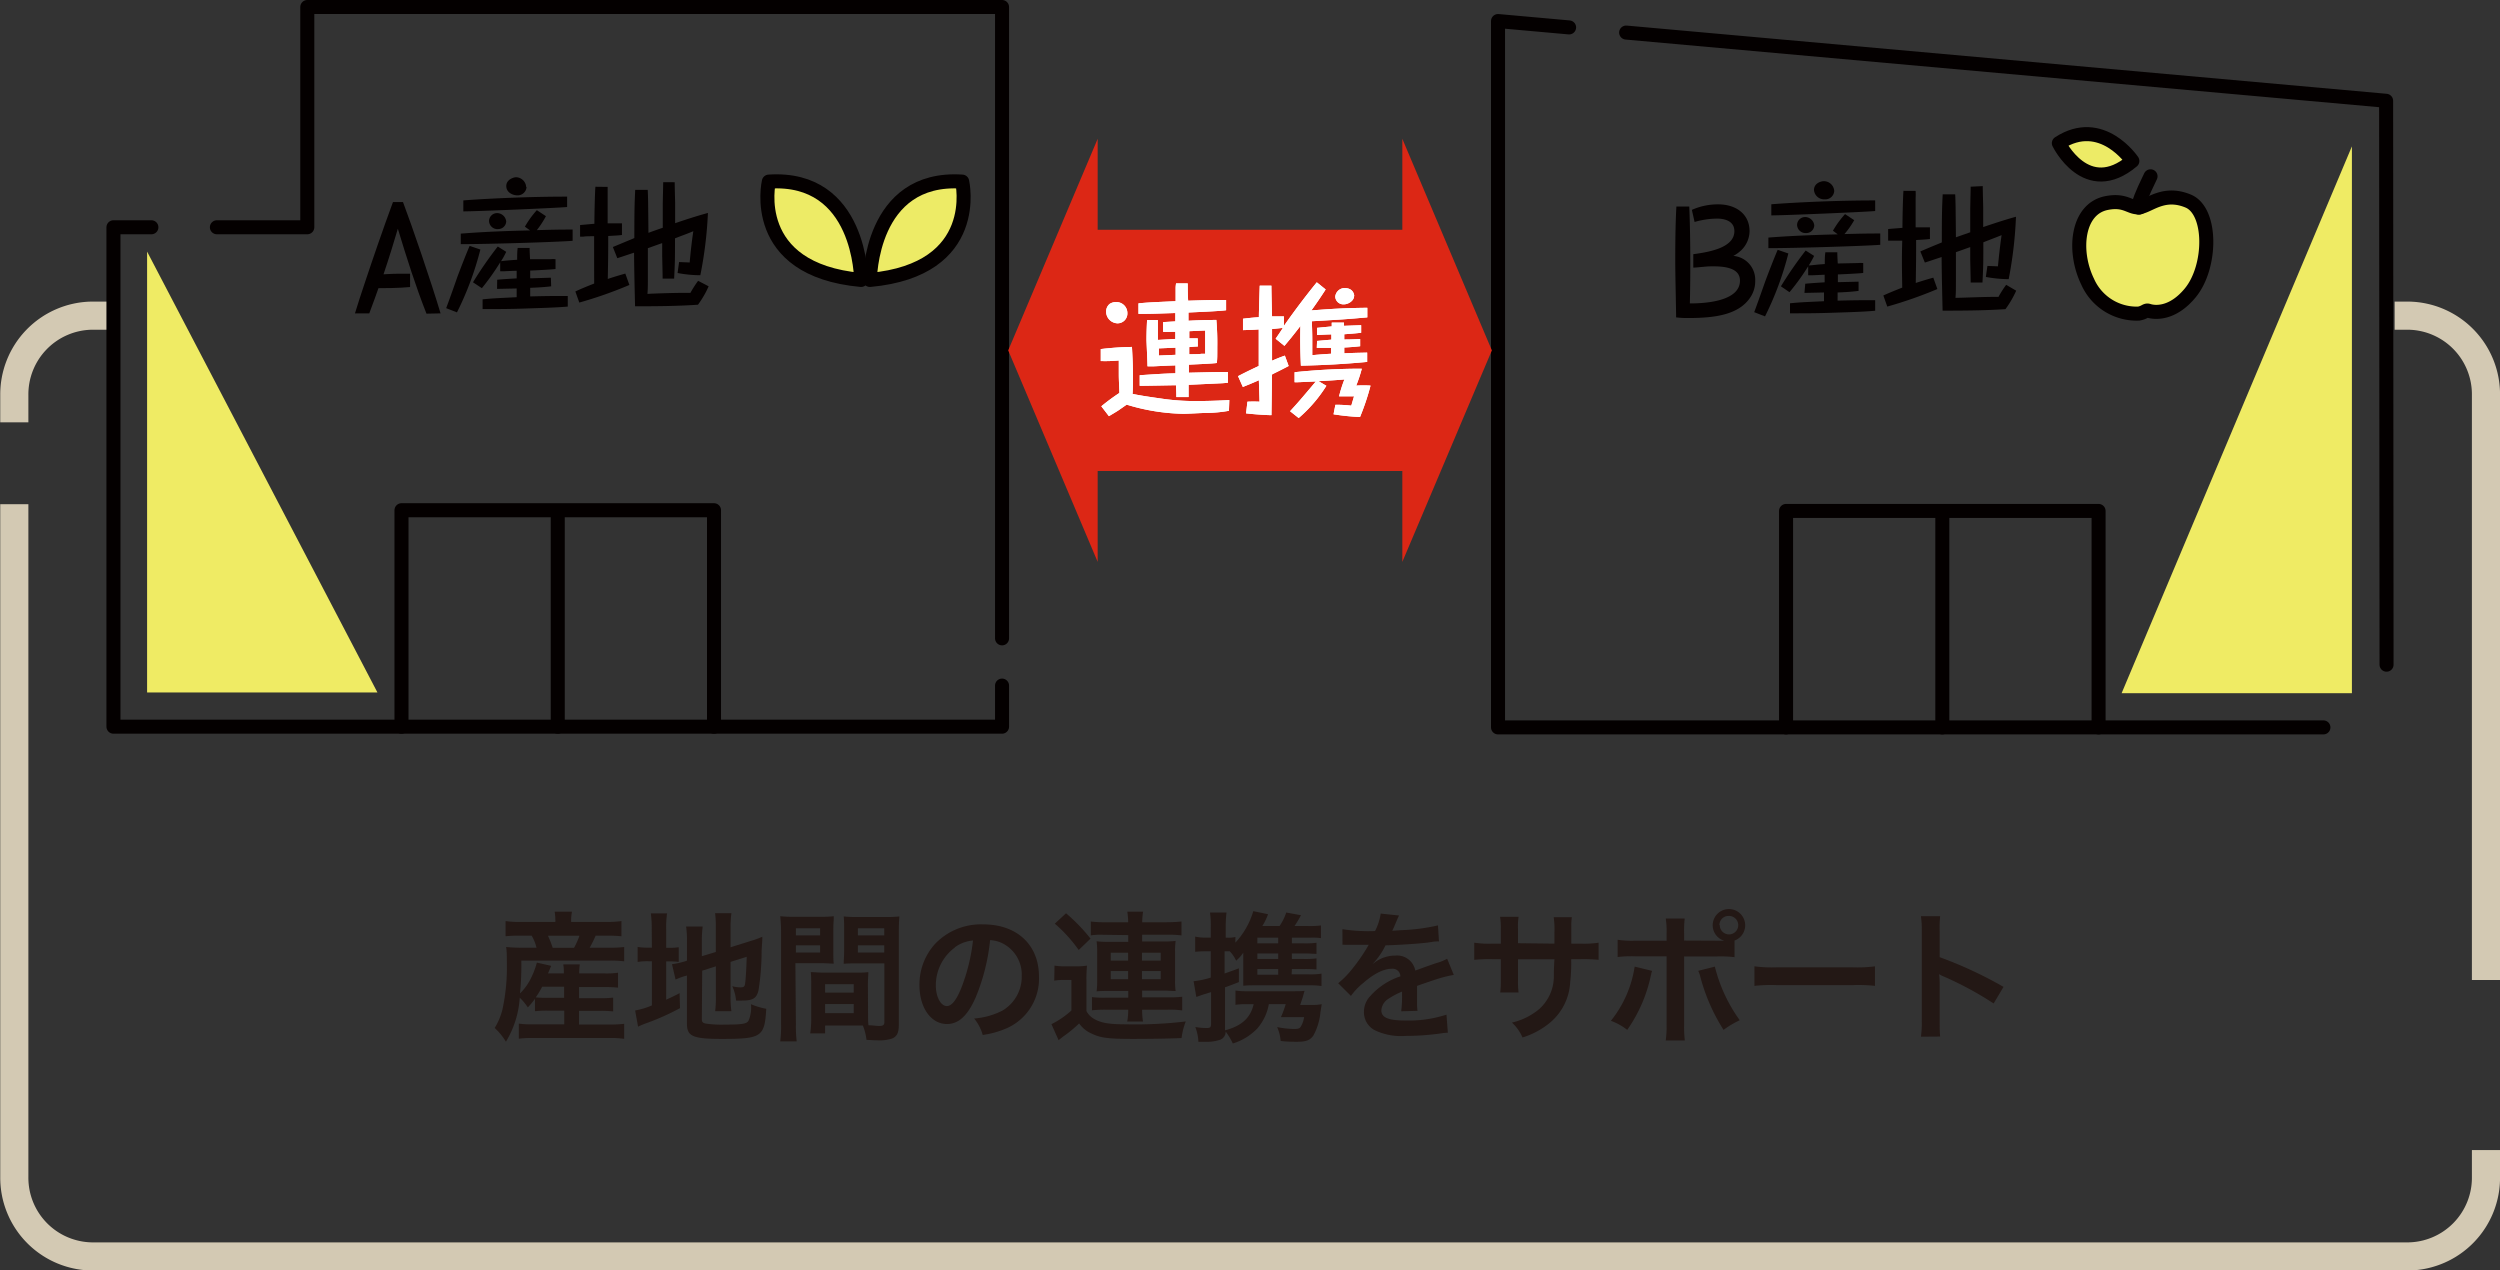 <svg xmlns="http://www.w3.org/2000/svg" viewBox="0 0 349.26 177.49"><rect x="0" y="0" width="349.26" height="177.49" fill="#333333" stroke="none"/><defs><style>.cls-1,.cls-3{fill:none;}.cls-1{stroke:#d3c9b3;stroke-miterlimit:10;stroke-width:3.93px;}.cls-2{fill:#231815;}.cls-3,.cls-6{stroke:#040000;stroke-linecap:round;stroke-linejoin:round;stroke-width:1.96px;}.cls-4{fill:#040000;}.cls-5{fill:#efeb64;}.cls-6{fill:#edeb66;}.cls-7{fill:#dc2715;}.cls-8{fill:#fff;}</style></defs><g id="レイヤー_2" data-name="レイヤー 2"><g id="レイヤー_1-2" data-name="レイヤー 1"><path class="cls-1" d="M334.54,44.1h2A11,11,0,0,1,347.3,55.24v81.67"/><path class="cls-2" d="M74.74,139.54a13.09,13.09,0,0,1-1,1.2,7.7,7.7,0,0,0-1.13-1.36,13.51,13.51,0,0,1-1.93,6.15,8.73,8.73,0,0,0-1.57-1.92A9,9,0,0,0,70.2,141a27.89,27.89,0,0,0,.61-6.54c0-.79,0-1.51-.1-2.16a22.1,22.1,0,0,0,2.24.1h2a6,6,0,0,0-.67-1.68H72.63a16.25,16.25,0,0,0-2,.08v-2.12a14.06,14.06,0,0,0,2.14.12h4.82v-.2a9.25,9.25,0,0,0-.1-1.24h2.42a6.14,6.14,0,0,0-.12,1.24v.2H84.6a15.48,15.48,0,0,0,2.22-.12v2.12a18.4,18.4,0,0,0-2.1-.08H83.21a16.47,16.47,0,0,1-.83,1.68H85a16.87,16.87,0,0,0,2.2-.1v2a16.29,16.29,0,0,0-2.2-.1H72.83a40.33,40.33,0,0,1-.18,4.58A7.57,7.57,0,0,0,74,137a11.27,11.27,0,0,0,1-2.52l2,.45-.44,1.06h2.21a6.74,6.74,0,0,0-.08-1.26H81a7.61,7.61,0,0,0-.08,1.26h3.54a10.9,10.9,0,0,0,1.88-.1v2.09a16.07,16.07,0,0,0-1.9-.08H80.89v1.55h3a12.87,12.87,0,0,0,1.77-.08v1.93a14.13,14.13,0,0,0-1.77-.08h-3v1.91h4.44a15.19,15.19,0,0,0,1.87-.1v2.1a13.85,13.85,0,0,0-1.93-.12H74.36a15,15,0,0,0-1.88.1V143a11.24,11.24,0,0,0,1.84.1h4.51v-1.91H76.54a16.2,16.2,0,0,0-1.8.08Zm1-1.69a11.51,11.51,0,0,1-.9,1.49,16.06,16.06,0,0,0,1.67.06h2.3v-1.55Zm4.46-5.44a10.6,10.6,0,0,0,.75-1.68h-4.4a13.3,13.3,0,0,1,.66,1.68Z"/><path class="cls-2" d="M91.05,129.87a16.52,16.52,0,0,0-.12-2.26h2.26a13.65,13.65,0,0,0-.12,2.28v2.52h.43a7.4,7.4,0,0,0,1.32-.08v2.06a8.82,8.82,0,0,0-1.38-.08h-.37v5.35c.77-.36,1-.45,1.87-.91l.06,2.09A33.62,33.62,0,0,1,90.14,143a10.83,10.83,0,0,0-1,.43l-.41-2.26a10.48,10.48,0,0,0,2.34-.71v-6.17h-.46a7.93,7.93,0,0,0-1.53.1v-2.1a8.38,8.38,0,0,0,1.53.1h.46Zm7,12.52c0,.39.14.53.57.61a15.07,15.07,0,0,0,2.67.14c2.34,0,3-.1,3.27-.52a4.55,4.55,0,0,0,.35-2.33,10.13,10.13,0,0,0,2.14.64c-.23,3.94-.65,4.21-6.25,4.21-4,0-4.83-.37-4.83-2.1v-6.76c-.18.06-.32.09-.4.11a10.77,10.77,0,0,0-1.19.46l-.5-2.15a10.45,10.45,0,0,0,1.91-.43l.18-.06v-2.69a12.31,12.31,0,0,0-.12-2.08h2.32a14.82,14.82,0,0,0-.12,2v2.14L100,133v-3.42a13.76,13.76,0,0,0-.1-2h2.28a15.93,15.93,0,0,0-.12,2v2.76l2.83-.89a10.57,10.57,0,0,0,1.61-.59c0,.87-.06,1-.1,2.07a34.65,34.65,0,0,1-.43,5.4c-.25,1.12-.78,1.45-2.22,1.45a9.21,9.21,0,0,1-.92,0,6,6,0,0,0-.53-2,5.27,5.27,0,0,0,1.1.16c.49,0,.61-.08.69-.49.09-.65.17-1.87.23-3.78l-2.26.71v4.89a14.05,14.05,0,0,0,.12,2H99.91a14.67,14.67,0,0,0,.1-2V135l-1.91.61Z"/><path class="cls-2" d="M111.19,143.08a18.72,18.72,0,0,0,.11,2.41H109a17.14,17.14,0,0,0,.12-2.43V130.22A21.43,21.43,0,0,0,109,128a17.68,17.68,0,0,0,2,.08h3.48a16.25,16.25,0,0,0,2-.08c0,.63-.06,1.06-.06,1.83v3c0,.9,0,1.35.06,1.79-.51,0-1.12-.06-1.81-.06h-3.55Zm0-12.4h3.38v-1h-3.38Zm0,2.39h3.38v-1h-3.38Zm10.08,8.45c0,.75,0,1.2.06,1.71.43,0,1.14.1,1.49.1.55,0,.73-.14.73-.53v-8.21h-3.87c-.69,0-1.32,0-1.81.06,0-.57.06-1,.06-1.79v-3c0-.67,0-1.22-.06-1.83a16.46,16.46,0,0,0,2,.08h3.78a17.27,17.27,0,0,0,2-.08c-.06.71-.08,1.2-.08,2.18v12.88c0,1.18-.23,1.69-.94,2a5.87,5.87,0,0,1-2.22.24c-.28,0-.35,0-1.36-.06a7.38,7.38,0,0,0-.51-2l-1.1,0h-4.17v1.1h-2.08a13.2,13.2,0,0,0,.14-2v-4.8c0-.68,0-1.23-.06-1.76.57,0,1,.07,1.83.07h4.38c.83,0,1.26,0,1.83-.07,0,.51-.06,1-.06,1.76Zm-6-2.85h4V137.5h-4Zm0,2.87h4v-1.27h-4Zm4.58-10.86h3.68v-1h-3.68Zm0,2.39h3.68v-1h-3.68Z"/><path class="cls-2" d="M136.3,139.36c-1.12,2.54-2.38,3.7-4,3.7-2.24,0-3.85-2.28-3.85-5.45a8.44,8.44,0,0,1,2.16-5.72,8.85,8.85,0,0,1,6.76-2.75c4.72,0,7.78,2.87,7.78,7.29a7.57,7.57,0,0,1-4.77,7.33,12.78,12.78,0,0,1-3.09.83,6.24,6.24,0,0,0-1.2-2.3,10.5,10.5,0,0,0,3.91-1.08,5.5,5.5,0,0,0,2.74-4.91,4.89,4.89,0,0,0-2.42-4.37,4.36,4.36,0,0,0-2-.59A28.37,28.37,0,0,1,136.3,139.36Zm-2.89-7a6.57,6.57,0,0,0-2.67,5.3c0,1.61.68,2.89,1.55,2.89.65,0,1.32-.82,2-2.51a26,26,0,0,0,1.64-6.65A5,5,0,0,0,133.41,132.33Z"/><path class="cls-2" d="M147.32,134.9a8.65,8.65,0,0,0,1.57.1h1.48a8.73,8.73,0,0,0,1.49-.1,19.44,19.44,0,0,0-.08,2.14v4.21a2.72,2.72,0,0,0,.91,1c1,.63,2.1.85,4.56.85a59.6,59.6,0,0,0,8.41-.4,9.2,9.2,0,0,0-.59,2.32c-1.65.08-4.5.12-6.84.12-3.4,0-4.5-.14-5.74-.75a4.2,4.2,0,0,1-1.73-1.41,18.66,18.66,0,0,1-2.3,1.88c-.21.18-.39.3-.57.46l-1-2.24a12,12,0,0,0,2.79-1.91v-4.27h-1.08a8.2,8.2,0,0,0-1.32.1Zm1.61-7.31a24.17,24.17,0,0,1,3.42,3.54l-1.65,1.59a20.17,20.17,0,0,0-3.34-3.68Zm5.07,3a8.41,8.41,0,0,0-1.61.09v-1.94a15.9,15.9,0,0,0,2.22.1h3a10.3,10.3,0,0,0-.12-1.48h2.2a11.65,11.65,0,0,0-.12,1.48h3.25a21.61,21.61,0,0,0,2.24-.1v1.94a13.47,13.47,0,0,0-2-.09h-3.5v.94h3.05a13.25,13.25,0,0,0,1.63-.08,11,11,0,0,0-.08,1.51v4.05a9.94,9.94,0,0,0,.08,1.44c-.55,0-1-.06-1.63-.06h-3.05v.94h3.6a15.28,15.28,0,0,0,2-.08v1.91a12.13,12.13,0,0,0-2-.1h-3.6a10.48,10.48,0,0,0,.12,1.65h-2.2a9.59,9.59,0,0,0,.14-1.65h-3.13a17.51,17.51,0,0,0-1.94.08V139.3a13.6,13.6,0,0,0,1.94.08h3.13v-.94h-2.79c-.59,0-1.14,0-1.63.06a10.39,10.39,0,0,0,.08-1.44V132.9a10.35,10.35,0,0,0-.08-1.4,12.51,12.51,0,0,0,1.61.08h2.81v-.94Zm1.18,2.51v1.1h2.42v-1.1Zm0,2.56v1.14h2.42v-1.14Zm4.36-1.46h2.62v-1.1h-2.62Zm0,2.6h2.62v-1.14h-2.62Z"/><path class="cls-2" d="M180.45,136.12h2.38a9.67,9.67,0,0,0,1.79-.1v1.73a10.82,10.82,0,0,0-1.77-.1h-7.68c-.5,0-.81,0-1.48.06,0-.51,0-.84,0-1.49v-1.65c0-.67,0-.81,0-1.48a5.18,5.18,0,0,1-1,1.12,4.6,4.6,0,0,0-.89-1.31h-.72V136c.61-.21.9-.31,2-.72l0,1.92c-.94.37-1.16.45-1.94.73v5.7l0,.31c2.33-.61,3.57-1.75,4-3.65H174a8.91,8.91,0,0,0-1.4.09v-2a9.1,9.1,0,0,0,1.55.1h6.47c.75,0,1.2,0,1.63-.06l-.25.9c-.08.24-.24.73-.36,1.07h1.57a6.54,6.54,0,0,0,1.44-.1c-.1.61-.1.65-.18,1.14a8.34,8.34,0,0,1-1,3.26c-.45.63-1,.85-2.28.85-.59,0-1.4,0-2.28-.12a5.69,5.69,0,0,0-.49-1.93,13.21,13.21,0,0,0,2.34.26c.63,0,.8-.06,1-.38a3.73,3.73,0,0,0,.43-1.27h-2c-.47,0-.93,0-1.24,0a14,14,0,0,0,.67-1.82h-2.36a7,7,0,0,1-1.61,3.4,7.91,7.91,0,0,1-3.42,2.1,9.69,9.69,0,0,0-1-1.67,1.19,1.19,0,0,1-.95,1.2,5.59,5.59,0,0,1-1.86.23c-.26,0-.52,0-1,0a6.43,6.43,0,0,0-.43-2.06,9.65,9.65,0,0,0,1.57.14c.52,0,.63-.12.63-.57V138.6l-1.06.33c-.31.1-.63.22-1,.35l-.38-2.2a11.91,11.91,0,0,0,2.4-.51V132.9h-.74a13,13,0,0,0-1.44.07v-2.12a6.7,6.7,0,0,0,1.46.14h.72v-1.51a12.31,12.31,0,0,0-.11-2h2.31a15.94,15.94,0,0,0-.11,2V131h.27a4.22,4.22,0,0,0,1.08-.1v.79a11.05,11.05,0,0,0,2.5-4.4l2.06.43a8.18,8.18,0,0,1-.8,1.65h2.41a7.24,7.24,0,0,0,.93-1.89l2.06.38a15.31,15.31,0,0,1-.9,1.51h1.92a12.68,12.68,0,0,0,1.77-.08v1.77A8.38,8.38,0,0,0,183,131h-2.52v.79h1.63a11.9,11.9,0,0,0,1.81-.08v1.55c-.45,0-.88-.06-1.81-.06h-1.63v.77h1.63a11.9,11.9,0,0,0,1.81-.08v1.55a18,18,0,0,0-1.81-.06h-1.63ZM178.57,131h-2.91v.79h2.91Zm0,2.2h-2.91v.77h2.91Zm-2.91,2.18v.79h2.91v-.79Z"/><path class="cls-2" d="M187.54,129.81a23.42,23.42,0,0,0,4.56.26,7.87,7.87,0,0,0,.79-2.44l2.57.27c-.11.2-.11.2-.78,1.77-.1.22-.14.28-.18.36l1.24-.08a27.07,27.07,0,0,0,5.15-.67l.14,2.24c-.55,0-.55,0-1.56.16-1.43.17-3.93.33-5.91.39a10,10,0,0,1-1.81,2.61l0,0a3.29,3.29,0,0,0,.39-.29,4.77,4.77,0,0,1,2.77-.89,2.58,2.58,0,0,1,2.81,2.09c1.52-.55,2.52-.91,3-1.06a6.65,6.65,0,0,0,1.45-.59l.93,2.26a16.6,16.6,0,0,0-2.18.53c-.28.08-1.26.41-2.95,1V138c0,.51,0,.51,0,.78v.79c0,.33,0,.51,0,.65a7.89,7.89,0,0,0,.06,1l-2.28.06a15.39,15.39,0,0,0,.12-2.28v-.47a11.06,11.06,0,0,0-1.89,1,2.06,2.06,0,0,0-1,1.61c0,1,.94,1.43,3.32,1.43a17.13,17.13,0,0,0,5.78-.82l.19,2.53a5.67,5.67,0,0,0-.9.08,35.07,35.07,0,0,1-5,.36,8.42,8.42,0,0,1-4.38-.83,2.83,2.83,0,0,1-1.44-2.53,3.15,3.15,0,0,1,.87-2.19,9.63,9.63,0,0,1,4.22-2.77,1.08,1.08,0,0,0-1.2-1.06c-1.14,0-2.51.69-4,2a9,9,0,0,0-1.71,1.79l-1.78-1.77a12.38,12.38,0,0,0,1.76-1.75,26.28,26.28,0,0,0,2.36-3.36,1,1,0,0,1,.16-.26l-.33,0-2.48,0-.55,0a2.21,2.21,0,0,0-.32,0Z"/><path class="cls-2" d="M217.16,131.83l0-.88v-.63a12.25,12.25,0,0,0-.1-2.18h2.53a8.44,8.44,0,0,0-.07,1.32c0,1.2,0,1.2,0,2.37h1.25a14,14,0,0,0,2.56-.13v2.39a22.37,22.37,0,0,0-2.52-.09H219.5a23.38,23.38,0,0,1-.14,3.24,7.89,7.89,0,0,1-2.83,5.64,11.06,11.06,0,0,1-3.83,2.06,6,6,0,0,0-1.48-2.08A9.13,9.13,0,0,0,215,141a6.15,6.15,0,0,0,2.08-4.71c0-.46,0-.93.08-2.28h-5.09V137a12,12,0,0,0,.08,1.65h-2.56a12.86,12.86,0,0,0,.08-1.69V134h-1.2a22.06,22.06,0,0,0-2.51.09V131.7a13.86,13.86,0,0,0,2.55.13h1.16v-2a10.27,10.27,0,0,0-.1-1.75h2.58a9.68,9.68,0,0,0-.08,1.69v2Z"/><path class="cls-2" d="M230.79,135.63c0,.12-.06.23-.08.27s0,.16-.07.34a20.63,20.63,0,0,1-3.31,7.64,8.25,8.25,0,0,0-2.28-1.27,15.89,15.89,0,0,0,3.32-7.57Zm9-4.21c.41,0,.6,0,1.08,0a2.25,2.25,0,0,1-1.6-2.16,2.27,2.27,0,1,1,3.05,2.14v2.32a16.64,16.64,0,0,0-2.5-.1h-4.54v9.54a14.9,14.9,0,0,0,.1,2.2h-2.67a14.37,14.37,0,0,0,.12-2.22V133.6h-4.37a16.41,16.41,0,0,0-2.47.1v-2.41a13.43,13.43,0,0,0,2.51.13h4.33v-1.1a10.9,10.9,0,0,0-.12-2h2.65a15.3,15.3,0,0,0-.08,2.08v1Zm-.22,3.62a21.76,21.76,0,0,0,3.48,7.49,12.74,12.74,0,0,0-2.26,1.35,26.17,26.17,0,0,1-3.23-7.35,4.27,4.27,0,0,0-.31-.9Zm.69-5.8a1.29,1.29,0,1,0,1.27-1.28A1.27,1.27,0,0,0,240.21,129.24Z"/><path class="cls-2" d="M245.1,135a18.85,18.85,0,0,0,3.18.14h10.48a18.92,18.92,0,0,0,3.18-.14v2.73a21.19,21.19,0,0,0-3.2-.1H248.3a21.1,21.1,0,0,0-3.2.1Z"/><path class="cls-2" d="M268.36,144.83a13.08,13.08,0,0,0,.12-2.21V130a12.43,12.43,0,0,0-.12-2h2.69a14.88,14.88,0,0,0-.07,2.07v3.65a57.67,57.67,0,0,1,8.92,4.15l-1.38,2.32a47,47,0,0,0-6.95-3.76,4.34,4.34,0,0,1-.67-.33,10,10,0,0,1,.08,1.34v5.18c0,1,0,1.54.07,2.19Z"/><path class="cls-1" d="M2,70.44v93.95a11,11,0,0,0,10.78,11.14H336.52a11,11,0,0,0,10.78-11.14v-3.72"/><path class="cls-1" d="M2,59V55.24A11,11,0,0,1,12.74,44.1H15"/><polyline class="cls-3" points="139.99 95.78 139.99 101.52 15.85 101.52 15.85 31.75 21.15 31.75"/><polyline class="cls-3" points="30.3 31.75 42.93 31.75 42.93 0.98 139.99 0.98 139.99 89.18"/><path class="cls-4" d="M59.58,43.82c-1.51-3.83-2.79-7.88-4-11.87-.31,1.1-1.31,4.36-2,6.37.27,0,1.08-.08,2.16-.08.71,0,1.16,0,1.55,0v1.86c-1.55.16-3.91.16-4.42.16-.3.85-.51,1.48-1.28,3.52h-2c.35-1.18.86-2.71,1.31-4.07,1.28-3.85,2.6-7.68,4-11.48h1.4c1.24,3.27,3.89,11,5.25,15.55Z"/><path class="cls-4" d="M62.33,43.05c.27-.68,1.36-3.75,1.57-4.38.55-1.45,1.1-2.89,1.71-4.32l1.5.51a43.33,43.33,0,0,1-3.27,8.78Zm11-11.38A13,13,0,0,1,75,29.36l1.27.84A13.27,13.27,0,0,1,75,32.15c2.26-.06,3.08-.08,5-.08v1.57c-2.18.18-11.83.47-15.63.47V32.64c3.23-.26,6.47-.38,9.69-.45Zm5.9-2.75c-1.45.14-12.66.61-14.5.61V28c.86-.08,7.35-.53,14.5-.53ZM69.46,39.08c.77-.08,1.81-.13,2.72-.19V37.83c-.28,0-1.52.05-1.77.07h-.53l0-1.25a34.23,34.23,0,0,1-2.56,3.61l-1.24-.82a52.29,52.29,0,0,1,3.46-5l1.18.74A10.8,10.8,0,0,1,70,36.49c.44-.06,1-.12,2.25-.2,0-.65,0-1.12.07-1.65l1.67,0c0,.28,0,.42.06,1.57l2.83,0a4.45,4.45,0,0,1,.73,0l0,1.37c-.55.08-3,.2-3.54.22,0,.17,0,.92,0,1.08.45,0,2.48-.08,2.89-.08L77,40c-.51.06-1.28.15-2.93.21v1.2c2.58-.06,2.83-.06,5.25-.06v1.48c-1.65.15-4.15.21-5.9.27-2.26.08-3.89.08-6,.08V41.82c1.45-.14,1.57-.14,4.76-.3V40.3l-2.74.06Zm.1-7.07a1.18,1.18,0,0,1-1.24-1.14,1.13,1.13,0,0,1,1.14-1.1,1.3,1.3,0,0,1,1.26,1.16A1.11,1.11,0,0,1,69.56,32Zm4-5.88a1.24,1.24,0,0,1-1.31,1.16c-.57,0-1.52-.37-1.52-1.3s1.06-1.23,1.36-1.23A1.46,1.46,0,0,1,73.51,26.13Z"/><path class="cls-4" d="M84.89,26.11c0,.32,0,.49,0,1,0,1.14,0,2.95,0,4.09l2,0,0,1.63c-.51.06-.84.08-1.92.14,0,2.38,0,2.75-.06,6,.84-.28,1.55-.5,2.45-.75l.57,1.59a58.08,58.08,0,0,1-7,2.46l-.55-1.55c.55-.26,1.23-.56,2.63-1.11C83,35.82,83,35.39,83,33c-.23,0-1.26,0-1.47.06h-.49V31.44l2-.18c0-1.12.06-4.17.14-5.17Zm9.37-.65c0,.34,0,.59.06,2.87,0,.46,0,2.44,0,2.85,1.51-.51,3-1,4.58-1.43a56.79,56.79,0,0,1-1.06,8.7,17,17,0,0,1-3.18-.31l.21-1.53,1.48.06c.13-1.46.29-2.91.51-4.37-1,.42-1.48.57-2.56,1,0,2.94,0,3.18-.12,5.62H92.57c0-.34,0-.61-.06-3.19,0-.27,0-1.51,0-1.77l-2,.71v3.17c0,2.16,0,2.51-.06,3.22.83-.06,4.62-.18,6-.14a15.83,15.83,0,0,1,1.08-1.69L99,40a13.52,13.52,0,0,1-1.49,2.57c-2.93.2-5.86.22-8.79.22-.06-2.5-.12-5-.14-7.49-1.79.59-2,.67-2.34.77l-.62-1.56,3-1.25c0-4.76.06-5.29.12-6.73h1.75c.06,1.14.06,2,.1,6,.8-.3,1.18-.43,2-.71,0-.27,0-3,0-3.14,0-.51.06-2.75.06-3.23Z"/><path class="cls-4" d="M236.36,29.32a8.86,8.86,0,0,1,3.7-.77c2.39,0,4.36,1.3,4.36,3.76a3.78,3.78,0,0,1-1.12,2.61,5.09,5.09,0,0,1-1.14.83,3.34,3.34,0,0,1,3.05,3.48,4,4,0,0,1-.61,2.2c-1.59,2.55-5,3-8.75,3a13.07,13.07,0,0,1-1.69-.09c0-1.06-.12-6-.12-7.79,0-1.41,0-4.89.16-7.7H236c.1,2.5.14,5.19.14,7.7,0,1.61,0,3.19-.06,5.84,1.3,0,7-.06,7-3.18,0-1.54-1.57-2-3.67-2-.37,0-.83,0-1.36.06-.94.08-1,.1-1.49.12V35.51c2.55-.33,5.74-1,5.74-3.22,0-1.61-1.75-1.75-2.4-1.75a11.56,11.56,0,0,0-3.16.47Z"/><path class="cls-4" d="M245.07,43.61c.27-.69,1.35-3.75,1.57-4.38.55-1.46,1.1-2.89,1.71-4.33l1.49.51a43.27,43.27,0,0,1-3.26,8.79Zm11-11.38a13.38,13.38,0,0,1,1.69-2.32l1.28.85a12.32,12.32,0,0,1-1.36,1.94c2.26-.06,3.09-.08,5-.08V34.2c-2.19.17-11.84.47-15.63.47V33.19c3.22-.25,6.47-.37,9.69-.45Zm5.9-2.75c-1.46.14-12.66.61-14.51.61V28.54c.87-.08,7.35-.54,14.51-.54ZM252.2,39.64c.77-.08,1.81-.14,2.71-.2V38.38l-1.77.08h-.53l0-1.26A31.31,31.31,0,0,1,250,40.82L248.8,40a54.91,54.91,0,0,1,3.46-5l1.18.75a12.66,12.66,0,0,1-.75,1.33c.43,0,.95-.11,2.24-.19,0-.65,0-1.12.08-1.65l1.67,0c0,.27,0,.41.06,1.57l2.83-.06a4.45,4.45,0,0,1,.73,0l0,1.38c-.55.08-3,.19-3.54.21,0,.18,0,.93,0,1.08l2.89-.07,0,1.29c-.51.06-1.28.16-2.93.22V42c2.57-.06,2.83-.06,5.25-.06v1.47c-1.65.16-4.15.22-5.9.28-2.26.08-3.89.08-6,.08v-1.4c1.45-.14,1.57-.14,4.75-.29V40.86l-2.73.06Zm.1-7.08a1.18,1.18,0,0,1-1.24-1.14,1.12,1.12,0,0,1,1.14-1.1,1.3,1.3,0,0,1,1.26,1.16A1.11,1.11,0,0,1,252.3,32.56Zm3.95-5.87a1.25,1.25,0,0,1-1.32,1.16,1.43,1.43,0,0,1-1.51-1.3c0-1,1.06-1.24,1.36-1.24A1.46,1.46,0,0,1,256.25,26.69Z"/><path class="cls-4" d="M267.62,26.67a8.44,8.44,0,0,1,0,1c0,1.14,0,3,0,4.09l2,0,0,1.63c-.51.06-.84.08-1.93.14,0,2.38,0,2.75-.05,6,.84-.27,1.55-.49,2.45-.74l.57,1.59a59.43,59.43,0,0,1-7,2.45l-.55-1.55c.55-.25,1.24-.55,2.64-1.1-.06-3.75-.06-4.19,0-6.56l-1.48,0h-.49V32c.57-.06.85-.07,2-.17,0-1.12.06-4.17.14-5.17ZM277,26c0,.33,0,.59.06,2.87,0,.45,0,2.44,0,2.85,1.51-.51,3-1,4.58-1.44A56.92,56.92,0,0,1,280.62,39a18,18,0,0,1-3.19-.31l.22-1.54,1.47.06c.14-1.45.3-2.91.51-4.36-1,.41-1.47.57-2.55,1,0,3,0,3.19-.12,5.62h-1.65c0-.33,0-.61-.06-3.18,0-.28,0-1.51,0-1.77l-2,.71v3.16c0,2.16,0,2.52-.06,3.22.82,0,4.62-.17,6-.13a14.88,14.88,0,0,1,1.08-1.69l1.4.82a13.88,13.88,0,0,1-1.5,2.58c-2.92.19-5.85.21-8.78.21-.06-2.49-.12-5-.14-7.49-1.79.59-2,.67-2.34.77l-.63-1.55c.57-.26,2-.85,3-1.26,0-4.76.06-5.29.12-6.72h1.75c.06,1.14.06,2,.1,6l2-.7c0-.28,0-3,0-3.15,0-.51.06-2.75.06-3.22Z"/><polyline class="cls-3" points="56.09 101.52 56.09 71.28 99.75 71.28 99.75 101.52"/><line class="cls-3" x1="77.92" y1="72.07" x2="77.92" y2="101.52"/><polygon class="cls-5" points="20.55 35.15 52.73 96.74 20.55 96.74 20.55 35.15"/><path class="cls-6" d="M121.53,39.11s0-14.59,12.89-13.74C134.42,25.37,137.28,37.67,121.53,39.11Z"/><path class="cls-6" d="M120.3,39.11s0-14.59-12.89-13.74C107.41,25.37,104.54,37.67,120.3,39.11Z"/><polyline class="cls-3" points="333.41 92.86 333.35 14.08 227.18 4.55"/><polyline class="cls-3" points="219.21 3.83 209.28 2.94 209.28 101.62 324.59 101.62"/><polyline class="cls-3" points="293.18 101.62 293.18 71.38 249.52 71.38 249.52 101.62"/><line class="cls-3" x1="271.35" y1="72.18" x2="271.35" y2="101.62"/><polygon class="cls-5" points="328.57 20.45 296.4 96.84 328.57 96.84 328.57 20.45"/><path class="cls-6" d="M294.28,28.37c2.79-.56,3.34.84,4.73.56s3.35-2.23,6.69-.84S309,37.24,306,40.9c-2.51,3.06-5,2.79-5.85,2.51-.38-.13-.47.24-1.35.4a7.48,7.48,0,0,1-7.14-4.44C289.55,35.05,290.18,29.19,294.28,28.37Z"/><path class="cls-6" d="M297.9,22.49S293.62,16.1,287.63,20C287.63,20,291.48,27.9,297.9,22.49Z"/><path class="cls-3" d="M299,28.93s-1.18,1.07,1.44-4.3"/><polygon class="cls-7" points="153.35 78.5 140.85 48.95 153.35 19.39 153.35 78.5"/><polygon class="cls-7" points="195.91 78.5 208.42 48.95 195.91 19.39 195.91 78.5"/><rect class="cls-7" x="151.04" y="32.1" width="47.39" height="33.7"/><path class="cls-8" d="M171.69,57.39a19.21,19.21,0,0,1-3.13.3c-.84,0-2.48.12-3.28.12a28.62,28.62,0,0,1-7.88-1.28l-1.18.82c-.3.2-.75.46-1.3.79l-1.06-1.38a28.75,28.75,0,0,1,2.52-1.86c0-.69-.08-1.55-.08-2.71,0-.77,0-1.14,0-1.83a20,20,0,0,1-2.52.08l0-1.67a39.74,39.74,0,0,1,4.36-.3c.08,1.51.14,2.69.14,4,0,1.1,0,1.85-.06,2.56,1.3.27,2.62.45,3.93.64a32,32,0,0,0,4.66.36c.79,0,2.52,0,4.93-.14ZM157.5,43.75a1.37,1.37,0,0,1-1.38,1.42,1.64,1.64,0,0,1-1.59-1.63,1.38,1.38,0,0,1,.49-1.08,1.63,1.63,0,0,1,1-.26A1.54,1.54,0,0,1,157.5,43.75Zm6.7,3.6v-1c-.67,0-1.5.06-1.71,0V45l1.71-.1V43.73c-3.07.1-3.42.12-5.15.12V42.38c1.24-.12,1.69-.14,5.19-.3,0-.29,0-1.61,0-1.88a4.51,4.51,0,0,1,.06-.61l1.63,0c0,.43,0,1.61.06,2.42,2.57-.08,2.85-.1,5.3-.1v1.43c-.92.14-4.12.26-5.26.32l0,1.15c2.13-.11,3-.11,3.9-.11a37.51,37.51,0,0,1,.13,3.81c0,1.3,0,1.59-.06,2.2-.6.1-3.36.2-3.91.24,0,.61,0,.69,0,1.12,3.37-.08,3.74-.1,5.45-.1l0,1.51-.79.06-4.7.22c0,1.16,0,1.29,0,1.71h-1.71c0-.47,0-.59-.05-1.65-.42,0-4.11.08-5.07.08l0-1.48c2.47-.16,3.24-.22,5-.27,0-.18,0-1,0-1.1-.49,0-2.66.11-3.09.13-.27,0-.45,0-.82,0,0-.59-.14-3.38-.14-3.67s0-1.22.08-2.79l1.51,0c0,.27,0,.39,0,.68s0,1.79,0,2.09Zm-2.3,1.32v1l2.34-.1,0-1Zm5.44-.26c-.23,0-.35,0-1.2.08v1c.24,0,1.42,0,1.67-.06h.56c0-1.86,0-2.06,0-2.59,0-.28,0-.47,0-.67l-2.22.1c0,.67,0,.75,0,1h1.18Z"/><path class="cls-8" d="M184,47.63l2-.18c0-.16,0-.47,0-.73-.65,0-1.34.06-2,.08v-1l2.05-.2c0-.12,0-.29,0-.53l1.71,0c0,.1,0,.4,0,.45l2.4-.09v1.06c-1.4.15-2,.17-2.36.21,0,.12,0,.22,0,.73,1.22,0,1.8-.06,2.22-.06v1c-.49.06-1.12.12-2.22.18,0,.16,0,.26,0,.81,1.73-.08,2.65-.08,3.2-.1v1.3c-3.3.31-6,.45-9.26.53-.09-2-.11-3.62-.07-5.55-1,1.32-1.81,2.28-2.23,2.78l-1.23-1c.17-.25.9-1.29,1-1.51l-1.5.16c0,.45,0,2.45,0,2.87v1.55c.61-.26,1-.43,1.79-.71l.53,1.45c-1.33.71-2,1-2.34,1.2,0,1.09,0,1.52-.06,5.49V58c-.43,0-2.08-.08-3.55-.25l.19-1.63a16,16,0,0,1,1.69,0c0-.5-.07-2.11-.09-3-1.1.49-1.77.75-2.24.94l-.67-1.51c.43-.22,1.2-.63,2.89-1.42,0-2.14,0-2.43,0-5.11-.69.06-1.59.08-2.2.1l0-1.59c1.1-.14,1.73-.18,2.22-.22,0-.68.1-3.77.12-4.4h1.63v.16c0,.65.07,3.54.09,4.13l1.66,0v1.33c.92-1.33,2.53-3.55,4.59-6.09l1.24,1c-.53.83-1.45,2.19-2,2.93,2.75-.21,4.4-.33,7.82-.37l0,1.34c-3.09.27-3.38.29-7.74.54,0,.61.05,1.4.05,2.64,0,1,0,1.55,0,2.1,1.29-.12,2-.16,2.63-.2,0-.51,0-.62,0-.82-.41,0-.85,0-2,0Zm1.3,6.27a19.55,19.55,0,0,1-3.87,4.5l-1.2-.95c1.14-1.25,1.34-1.47,3.6-4.16l-2.52.11-.45,0V52a89.29,89.29,0,0,1,9.39-.49,19.79,19.79,0,0,1-.78,2.36,16.53,16.53,0,0,1,2,0A33.72,33.72,0,0,1,190,58.26a33.32,33.32,0,0,1-3.7-.38l.26-1.33a18.58,18.58,0,0,1,2.22.12c.08-.26.33-1.14.39-1.3-1,0-1.53,0-2.1,0a19.2,19.2,0,0,1,.75-2.36c-1.08.1-2.5.18-3.62.24Zm3.87-12.54c0,.64-.78,1.16-1.45,1.16a1.13,1.13,0,0,1-1.18-1.08,1.34,1.34,0,0,1,1.28-1.2C189.08,40.24,189.19,41.18,189.19,41.36Z"/><path class="cls-8" d="M171.69,57.39a19.21,19.21,0,0,1-3.13.3c-.84,0-2.48.12-3.28.12a28.62,28.62,0,0,1-7.88-1.28l-1.18.82c-.3.2-.75.46-1.3.79l-1.06-1.38a28.75,28.75,0,0,1,2.52-1.86c0-.69-.08-1.55-.08-2.71,0-.77,0-1.14,0-1.83a20,20,0,0,1-2.52.08l0-1.67a39.74,39.74,0,0,1,4.36-.3c.08,1.51.14,2.69.14,4,0,1.1,0,1.85-.06,2.56,1.3.27,2.62.45,3.93.64a32,32,0,0,0,4.66.36c.79,0,2.52,0,4.93-.14ZM157.5,43.75a1.37,1.37,0,0,1-1.38,1.42,1.64,1.64,0,0,1-1.59-1.63,1.38,1.38,0,0,1,.49-1.08,1.63,1.63,0,0,1,1-.26A1.54,1.54,0,0,1,157.5,43.75Zm6.7,3.6v-1c-.67,0-1.5.06-1.71,0V45l1.71-.1V43.73c-3.07.1-3.42.12-5.15.12V42.38c1.24-.12,1.69-.14,5.19-.3,0-.29,0-1.61,0-1.88a4.51,4.51,0,0,1,.06-.61l1.63,0c0,.43,0,1.61.06,2.42,2.57-.08,2.85-.1,5.3-.1v1.43c-.92.14-4.12.26-5.26.32l0,1.15c2.13-.11,3-.11,3.9-.11a37.51,37.51,0,0,1,.13,3.81c0,1.3,0,1.59-.06,2.2-.6.1-3.36.2-3.91.24,0,.61,0,.69,0,1.12,3.37-.08,3.74-.1,5.45-.1l0,1.51-.79.06-4.7.22c0,1.16,0,1.29,0,1.71h-1.71c0-.47,0-.59-.05-1.65-.42,0-4.11.08-5.07.08l0-1.48c2.47-.16,3.24-.22,5-.27,0-.18,0-1,0-1.1-.49,0-2.66.11-3.09.13-.27,0-.45,0-.82,0,0-.59-.14-3.38-.14-3.67s0-1.22.08-2.79l1.51,0c0,.27,0,.39,0,.68s0,1.79,0,2.09Zm-2.3,1.32v1l2.34-.1,0-1Zm5.44-.26c-.23,0-.35,0-1.2.08v1c.24,0,1.42,0,1.67-.06h.56c0-1.86,0-2.06,0-2.59,0-.28,0-.47,0-.67l-2.22.1c0,.67,0,.75,0,1h1.18Z"/><path class="cls-8" d="M184,47.63l2-.18c0-.16,0-.47,0-.73-.65,0-1.34.06-2,.08v-1l2.05-.2c0-.12,0-.29,0-.53l1.71,0c0,.1,0,.4,0,.45l2.4-.09v1.06c-1.4.15-2,.17-2.36.21,0,.12,0,.22,0,.73,1.22,0,1.8-.06,2.22-.06v1c-.49.06-1.12.12-2.22.18,0,.16,0,.26,0,.81,1.73-.08,2.65-.08,3.2-.1v1.3c-3.3.31-6,.45-9.26.53-.09-2-.11-3.62-.07-5.55-1,1.32-1.81,2.28-2.23,2.78l-1.23-1c.17-.25.9-1.29,1-1.51l-1.5.16c0,.45,0,2.45,0,2.87v1.55c.61-.26,1-.43,1.79-.71l.53,1.45c-1.33.71-2,1-2.34,1.2,0,1.09,0,1.52-.06,5.49V58c-.43,0-2.08-.08-3.55-.25l.19-1.63a16,16,0,0,1,1.69,0c0-.5-.07-2.11-.09-3-1.1.49-1.77.75-2.24.94l-.67-1.51c.43-.22,1.2-.63,2.89-1.42,0-2.14,0-2.43,0-5.11-.69.06-1.59.08-2.2.1l0-1.59c1.1-.14,1.73-.18,2.22-.22,0-.68.1-3.77.12-4.4h1.63v.16c0,.65.07,3.54.09,4.13l1.66,0v1.33c.92-1.33,2.53-3.55,4.59-6.09l1.24,1c-.53.83-1.45,2.19-2,2.93,2.75-.21,4.4-.33,7.82-.37l0,1.34c-3.09.27-3.38.29-7.74.54,0,.61.05,1.4.05,2.64,0,1,0,1.55,0,2.1,1.29-.12,2-.16,2.63-.2,0-.51,0-.62,0-.82-.41,0-.85,0-2,0Zm1.3,6.27a19.55,19.55,0,0,1-3.87,4.5l-1.2-.95c1.14-1.25,1.34-1.47,3.6-4.16l-2.52.11-.45,0V52a89.29,89.29,0,0,1,9.39-.49,19.79,19.79,0,0,1-.78,2.36,16.53,16.53,0,0,1,2,0A33.72,33.72,0,0,1,190,58.26a33.32,33.32,0,0,1-3.7-.38l.26-1.33a18.58,18.58,0,0,1,2.22.12c.08-.26.33-1.14.39-1.3-1,0-1.53,0-2.1,0a19.2,19.2,0,0,1,.75-2.36c-1.08.1-2.5.18-3.62.24Zm3.87-12.54c0,.64-.78,1.16-1.45,1.16a1.13,1.13,0,0,1-1.18-1.08,1.34,1.34,0,0,1,1.28-1.2C189.08,40.24,189.19,41.18,189.19,41.36Z"/></g></g></svg>